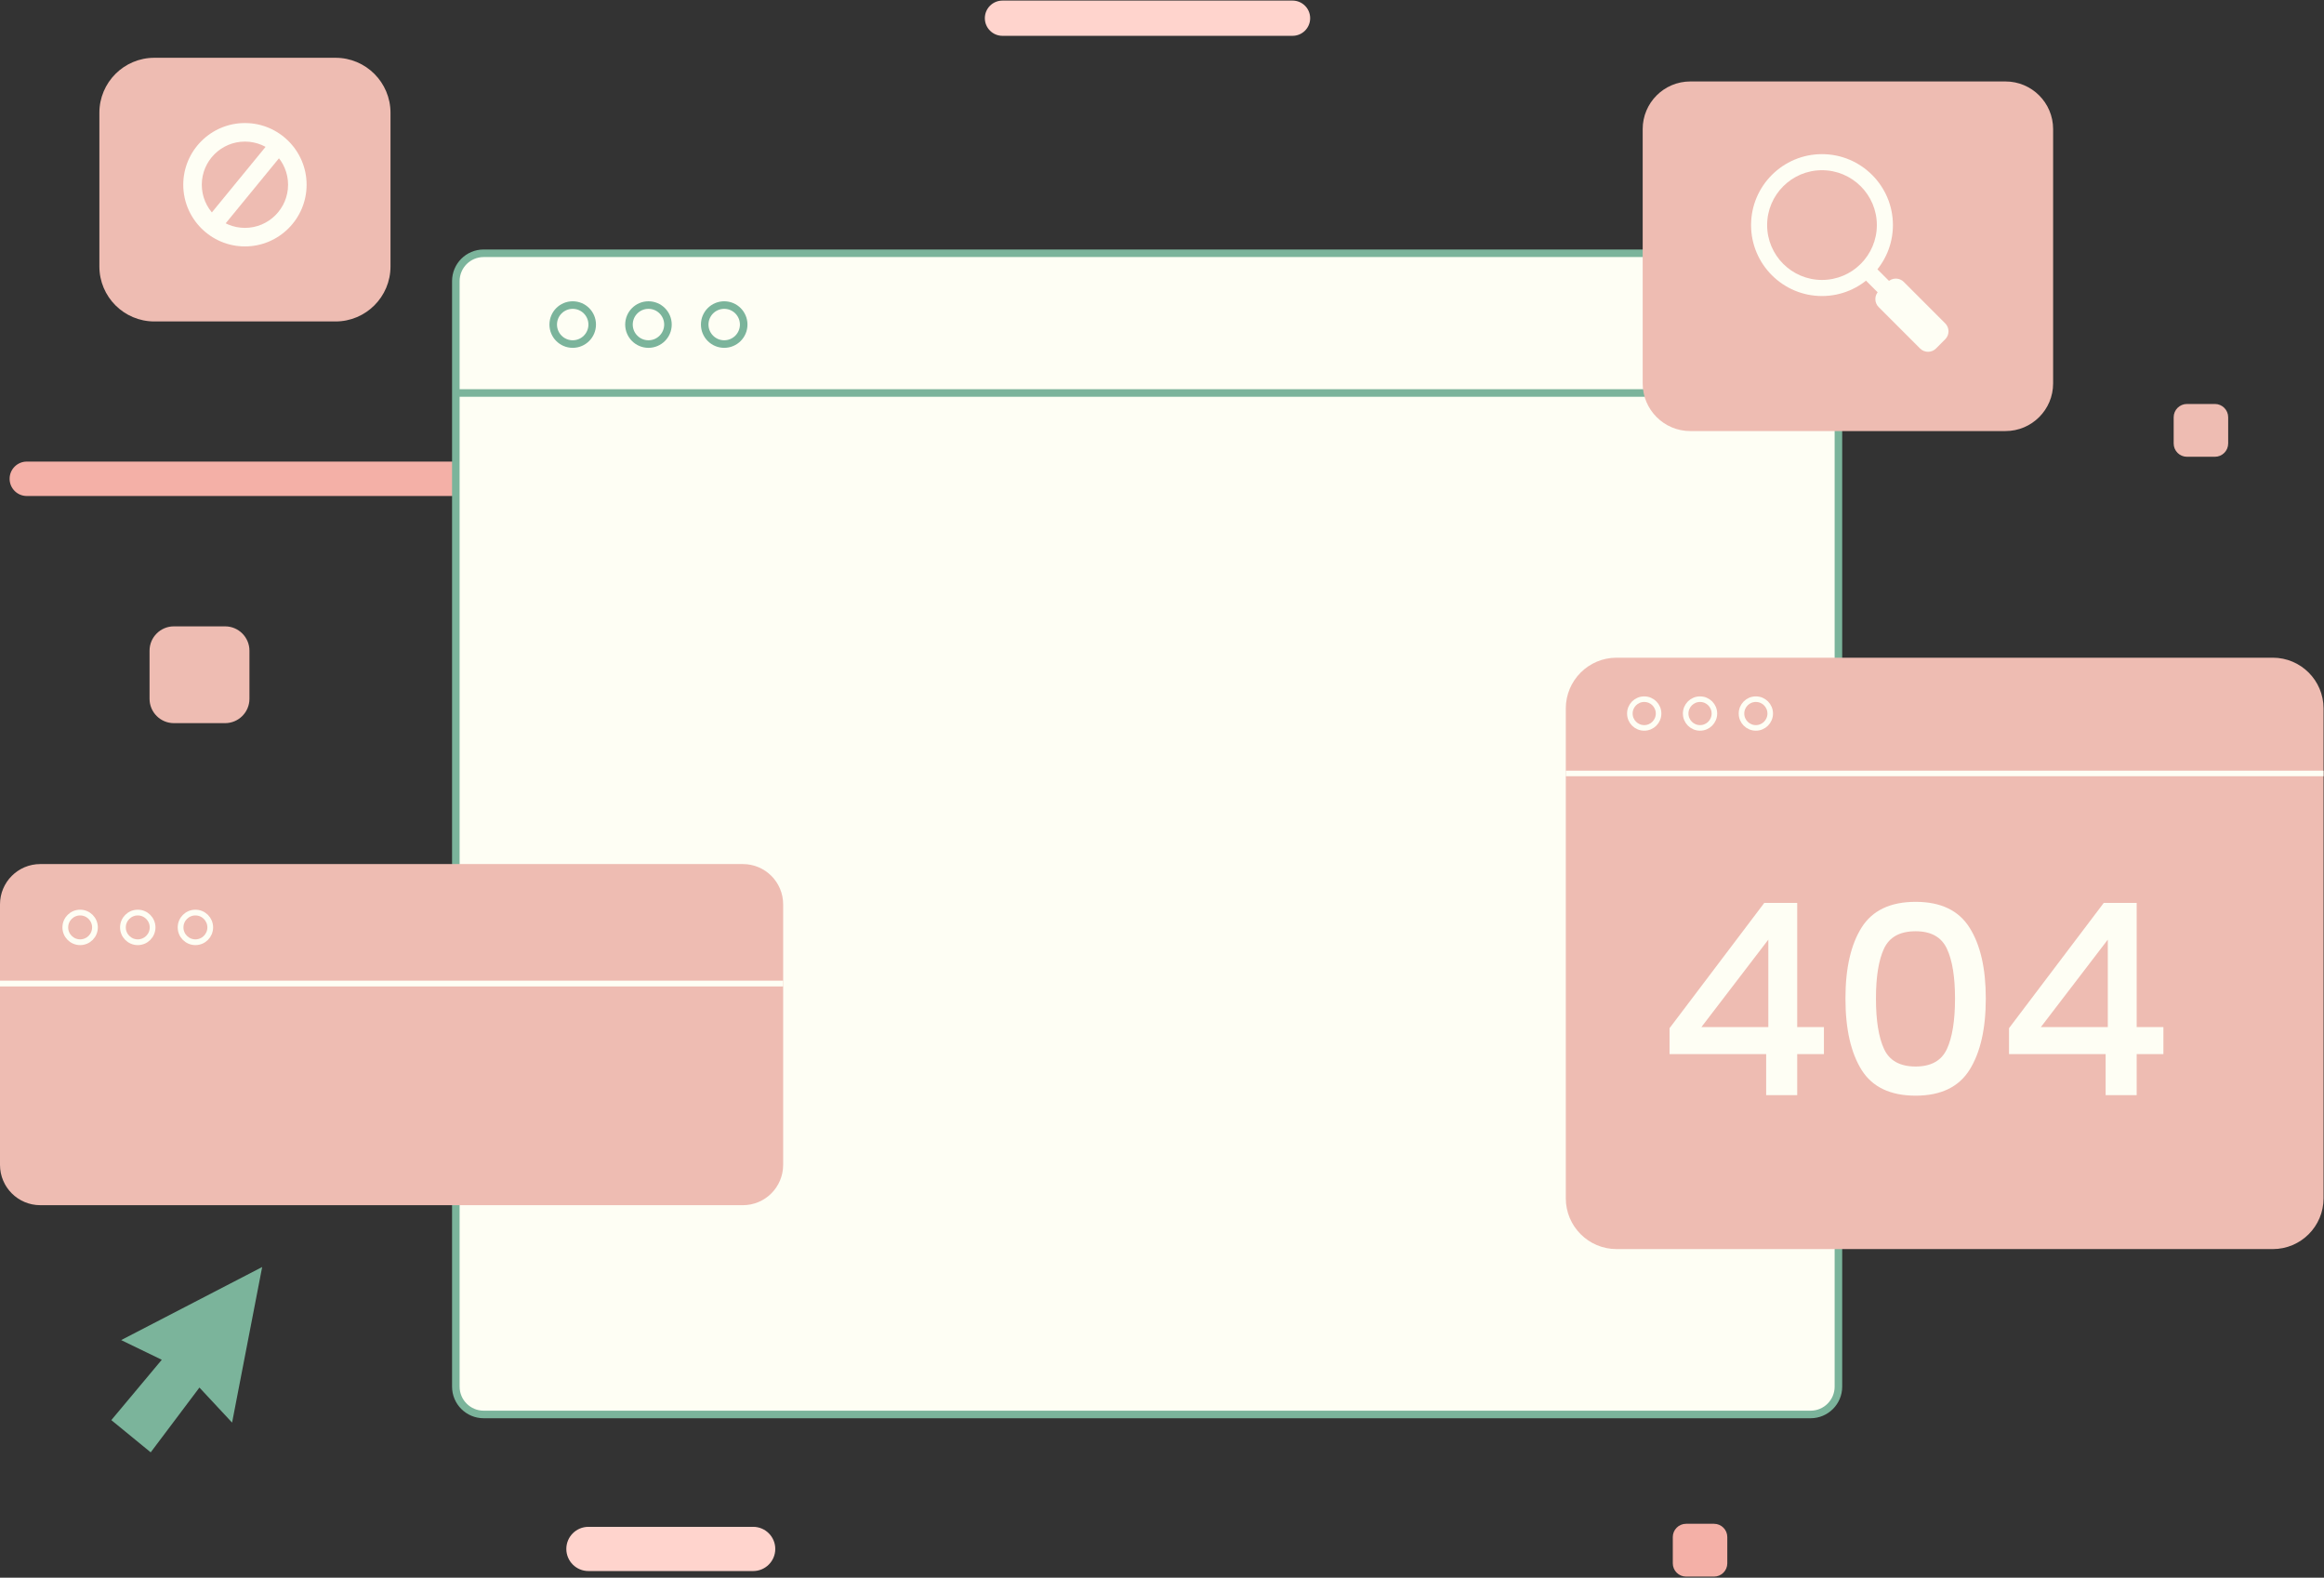 <svg width="806" height="547" viewBox="0 0 806 547" fill="none" xmlns="http://www.w3.org/2000/svg">
<rect x="0" y="0" width="806" height="547" fill="#333333" stroke="none"/>
<path d="M163.722 171.97H9.3C6.004 171.97 3.332 169.298 3.332 166.003C3.332 162.707 6.004 160.035 9.3 160.035H163.722C167.017 160.035 169.689 162.707 169.689 166.003C169.689 169.298 167.017 171.97 163.722 171.97Z" fill="#F4B0A7"/>
<path d="M448.275 12.42H347.669C344.295 12.42 341.56 9.685 341.56 6.311C341.56 2.937 344.295 0.202 347.669 0.202H448.275C451.648 0.202 454.383 2.937 454.383 6.311C454.383 9.685 451.648 12.42 448.275 12.42Z" fill="#FFD4CD"/>
<path d="M78.066 250.723H60.313C55.647 250.723 51.866 246.941 51.866 242.276V225.612C51.866 220.948 55.647 217.165 60.313 217.165H78.066C82.73 217.165 86.511 220.946 86.511 225.612V242.276C86.511 246.94 82.73 250.723 78.066 250.723Z" fill="#EEBCB2"/>
<path d="M594.446 546.627H584.76C582.215 546.627 580.151 544.563 580.151 542.018V532.926C580.151 530.381 582.215 528.317 584.76 528.317H594.446C596.991 528.317 599.054 530.381 599.054 532.926V542.018C599.054 544.563 596.991 546.627 594.446 546.627Z" fill="#F4B0A7"/>
<path d="M768.159 158.37H758.473C755.928 158.37 753.865 156.307 753.865 153.762V144.67C753.865 142.124 755.928 140.061 758.473 140.061H768.159C770.704 140.061 772.768 142.124 772.768 144.67V153.762C772.766 156.308 770.704 158.37 768.159 158.37Z" fill="#EEBCB2"/>
<path d="M90.924 439.292L42.018 464.628L56.107 471.451L38.61 492.368L52.264 503.546L69.164 481.084L80.493 493.23L90.924 439.292Z" fill="#7BB49B"/>
<path d="M261.215 544.698H204.072C199.842 544.698 196.411 541.267 196.411 537.036C196.411 532.805 199.842 529.375 204.072 529.375H261.215C265.445 529.375 268.876 532.805 268.876 537.036C268.876 541.267 265.445 544.698 261.215 544.698Z" fill="#FFD4CD"/>
<path d="M627.943 490.413H167.742C162.411 490.413 158.091 486.092 158.091 480.762V97.462C158.091 92.131 162.412 87.811 167.742 87.811H627.943C633.272 87.811 637.594 92.132 637.594 97.462V480.762C637.594 486.093 633.272 490.413 627.943 490.413Z" fill="#FEFEF4"/>
<path d="M158.091 136.255H637.593" stroke="#7BB49B" stroke-width="2.62" stroke-miterlimit="10"/>
<path d="M627.943 490.413H167.742C162.411 490.413 158.091 486.092 158.091 480.762V97.462C158.091 92.131 162.412 87.811 167.742 87.811H627.943C633.272 87.811 637.594 92.132 637.594 97.462V480.762C637.594 486.093 633.272 490.413 627.943 490.413Z" stroke="#7BB49B" stroke-width="2.62" stroke-miterlimit="10"/>
<path d="M198.624 119.288C202.358 119.288 205.384 116.261 205.384 112.528C205.384 108.795 202.358 105.768 198.624 105.768C194.891 105.768 191.864 108.795 191.864 112.528C191.864 116.261 194.891 119.288 198.624 119.288Z" stroke="#7BB49B" stroke-width="2.62" stroke-miterlimit="10"/>
<path d="M224.897 119.288C228.63 119.288 231.657 116.261 231.657 112.528C231.657 108.795 228.63 105.768 224.897 105.768C221.164 105.768 218.137 108.795 218.137 112.528C218.137 116.261 221.164 119.288 224.897 119.288Z" stroke="#7BB49B" stroke-width="2.62" stroke-miterlimit="10"/>
<path d="M251.165 119.288C254.898 119.288 257.925 116.261 257.925 112.528C257.925 108.795 254.898 105.768 251.165 105.768C247.432 105.768 244.405 108.795 244.405 112.528C244.405 116.261 247.432 119.288 251.165 119.288Z" stroke="#7BB49B" stroke-width="2.62" stroke-miterlimit="10"/>
<path d="M257.635 417.854H13.973C6.255 417.854 0 411.598 0 403.881V313.554C0 305.838 6.255 299.581 13.973 299.581H257.636C265.353 299.581 271.609 305.836 271.609 313.554V403.881C271.608 411.598 265.353 417.854 257.635 417.854Z" fill="#EEBCB2"/>
<path d="M32.937 321.542C32.937 324.383 30.634 326.685 27.794 326.685C24.953 326.685 22.65 324.383 22.65 321.542C22.65 318.701 24.953 316.399 27.794 316.399C30.634 316.399 32.937 318.701 32.937 321.542Z" stroke="#FEFEF4" stroke-width="1.993" stroke-miterlimit="10"/>
<path d="M47.779 326.685C50.62 326.685 52.922 324.382 52.922 321.542C52.922 318.702 50.62 316.399 47.779 316.399C44.939 316.399 42.636 318.702 42.636 321.542C42.636 324.382 44.939 326.685 47.779 326.685Z" stroke="#FEFEF4" stroke-width="1.993" stroke-miterlimit="10"/>
<path d="M67.771 326.685C70.611 326.685 72.914 324.382 72.914 321.542C72.914 318.702 70.611 316.399 67.771 316.399C64.93 316.399 62.628 318.702 62.628 321.542C62.628 324.382 64.93 326.685 67.771 326.685Z" stroke="#FEFEF4" stroke-width="1.993" stroke-miterlimit="10"/>
<path d="M0 341.011H271.608" stroke="#FEFEF4" stroke-width="1.993" stroke-miterlimit="10"/>
<path d="M695.536 149.455H586.226C577.103 149.455 569.708 142.06 569.708 132.937V44.762C569.708 35.639 577.103 28.244 586.226 28.244H695.536C704.659 28.244 712.054 35.639 712.054 44.762V132.937C712.054 142.06 704.659 149.455 695.536 149.455Z" fill="#EEBCB2"/>
<path d="M631.896 102.637C618.333 102.637 607.298 91.602 607.298 78.039C607.298 64.476 618.333 53.441 631.896 53.441C645.459 53.441 656.494 64.476 656.494 78.039C656.494 91.602 645.46 102.637 631.896 102.637ZM631.896 59.014C621.406 59.014 612.871 67.549 612.871 78.039C612.871 88.529 621.406 97.063 631.896 97.063C642.386 97.063 650.92 88.529 650.92 78.039C650.92 67.549 642.387 59.014 631.896 59.014Z" fill="#FEFEF4"/>
<path d="M649.258 91.52L645.317 95.461L652.579 102.723L656.52 98.782L649.258 91.52Z" fill="#FEFEF4"/>
<path d="M660.26 97.739L674.631 112.111C676.155 113.634 676.155 116.105 674.631 117.63L671.434 120.827C669.91 122.351 667.439 122.351 665.914 120.827L651.543 106.456C650.019 104.932 650.019 102.461 651.543 100.936L654.74 97.739C656.265 96.215 658.736 96.215 660.26 97.739Z" fill="#FEFEF4"/>
<path d="M116.36 111.453H53.537C43.004 111.453 34.465 102.915 34.465 92.382V39.106C34.465 28.573 43.004 20.034 53.537 20.034H116.36C126.894 20.034 135.432 28.573 135.432 39.106V92.382C135.432 102.915 126.894 111.453 116.36 111.453Z" fill="#EEBCB2"/>
<path d="M84.947 85.438C73.153 85.438 63.558 75.843 63.558 64.049C63.558 52.256 73.153 42.661 84.947 42.661C96.741 42.661 106.336 52.256 106.336 64.049C106.336 75.843 96.741 85.438 84.947 85.438ZM84.947 49.089C76.697 49.089 69.986 55.8 69.986 64.049C69.986 72.299 76.697 79.01 84.947 79.01C93.197 79.01 99.908 72.299 99.908 64.049C99.908 55.8 93.197 49.089 84.947 49.089Z" fill="#FEFEF4"/>
<path d="M97.551 49.088L73.025 79.01" stroke="#FEFEF4" stroke-width="6.103" stroke-miterlimit="10"/>
<path d="M788.239 433.072H560.65C550.927 433.072 543.044 425.189 543.044 415.466V245.64C543.044 235.917 550.927 228.034 560.65 228.034H788.239C797.962 228.034 805.845 235.917 805.845 245.64V415.466C805.845 425.191 797.962 433.072 788.239 433.072Z" fill="#EEBCB2"/>
<path d="M579.025 365.467V356.482L611.88 313.05H623.299V356.107H632.566V365.467H623.299V379.695H612.535V365.467H579.025ZM613.284 325.78L590.07 356.107H613.284V325.78ZM640.032 346.185C640.032 356.731 641.904 364.999 645.648 370.99C649.392 376.918 655.632 379.882 664.369 379.882C673.105 379.882 679.345 376.887 683.089 370.896C686.833 364.906 688.705 356.669 688.705 346.185C688.705 335.764 686.833 327.59 683.089 321.662C679.345 315.671 673.105 312.676 664.369 312.676C655.632 312.676 649.392 315.64 645.648 321.568C641.904 327.496 640.032 335.702 640.032 346.185ZM678.034 346.185C678.034 353.798 677.098 359.633 675.226 363.689C673.354 367.745 669.735 369.773 664.369 369.773C658.94 369.773 655.289 367.745 653.417 363.689C651.545 359.633 650.609 353.798 650.609 346.185C650.609 338.635 651.545 332.863 653.417 328.869C655.289 324.875 658.94 322.878 664.369 322.878C669.735 322.878 673.354 324.906 675.226 328.962C677.098 332.956 678.034 338.697 678.034 346.185ZM696.759 365.467V356.482L729.614 313.05H741.033V356.107H750.3V365.467H741.033V379.695H730.269V365.467H696.759ZM731.018 325.78L707.804 356.107H731.018V325.78Z" fill="#FEFEF4"/>
<path d="M570.241 252.373C572.992 252.373 575.222 250.143 575.222 247.392C575.222 244.641 572.992 242.411 570.241 242.411C567.49 242.411 565.26 244.641 565.26 247.392C565.26 250.143 567.49 252.373 570.241 252.373Z" stroke="#FEFEF4" stroke-width="1.93" stroke-miterlimit="10"/>
<path d="M589.602 252.373C592.353 252.373 594.583 250.143 594.583 247.392C594.583 244.641 592.353 242.411 589.602 242.411C586.851 242.411 584.62 244.641 584.62 247.392C584.62 250.143 586.851 252.373 589.602 252.373Z" stroke="#FEFEF4" stroke-width="1.93" stroke-miterlimit="10"/>
<path d="M608.959 252.373C611.71 252.373 613.94 250.143 613.94 247.392C613.94 244.641 611.71 242.411 608.959 242.411C606.208 242.411 603.978 244.641 603.978 247.392C603.978 250.143 606.208 252.373 608.959 252.373Z" stroke="#FEFEF4" stroke-width="1.93" stroke-miterlimit="10"/>
<path d="M543.044 268.168H805.846" stroke="#FEFEF4" stroke-width="1.93" stroke-miterlimit="10"/>
</svg>
